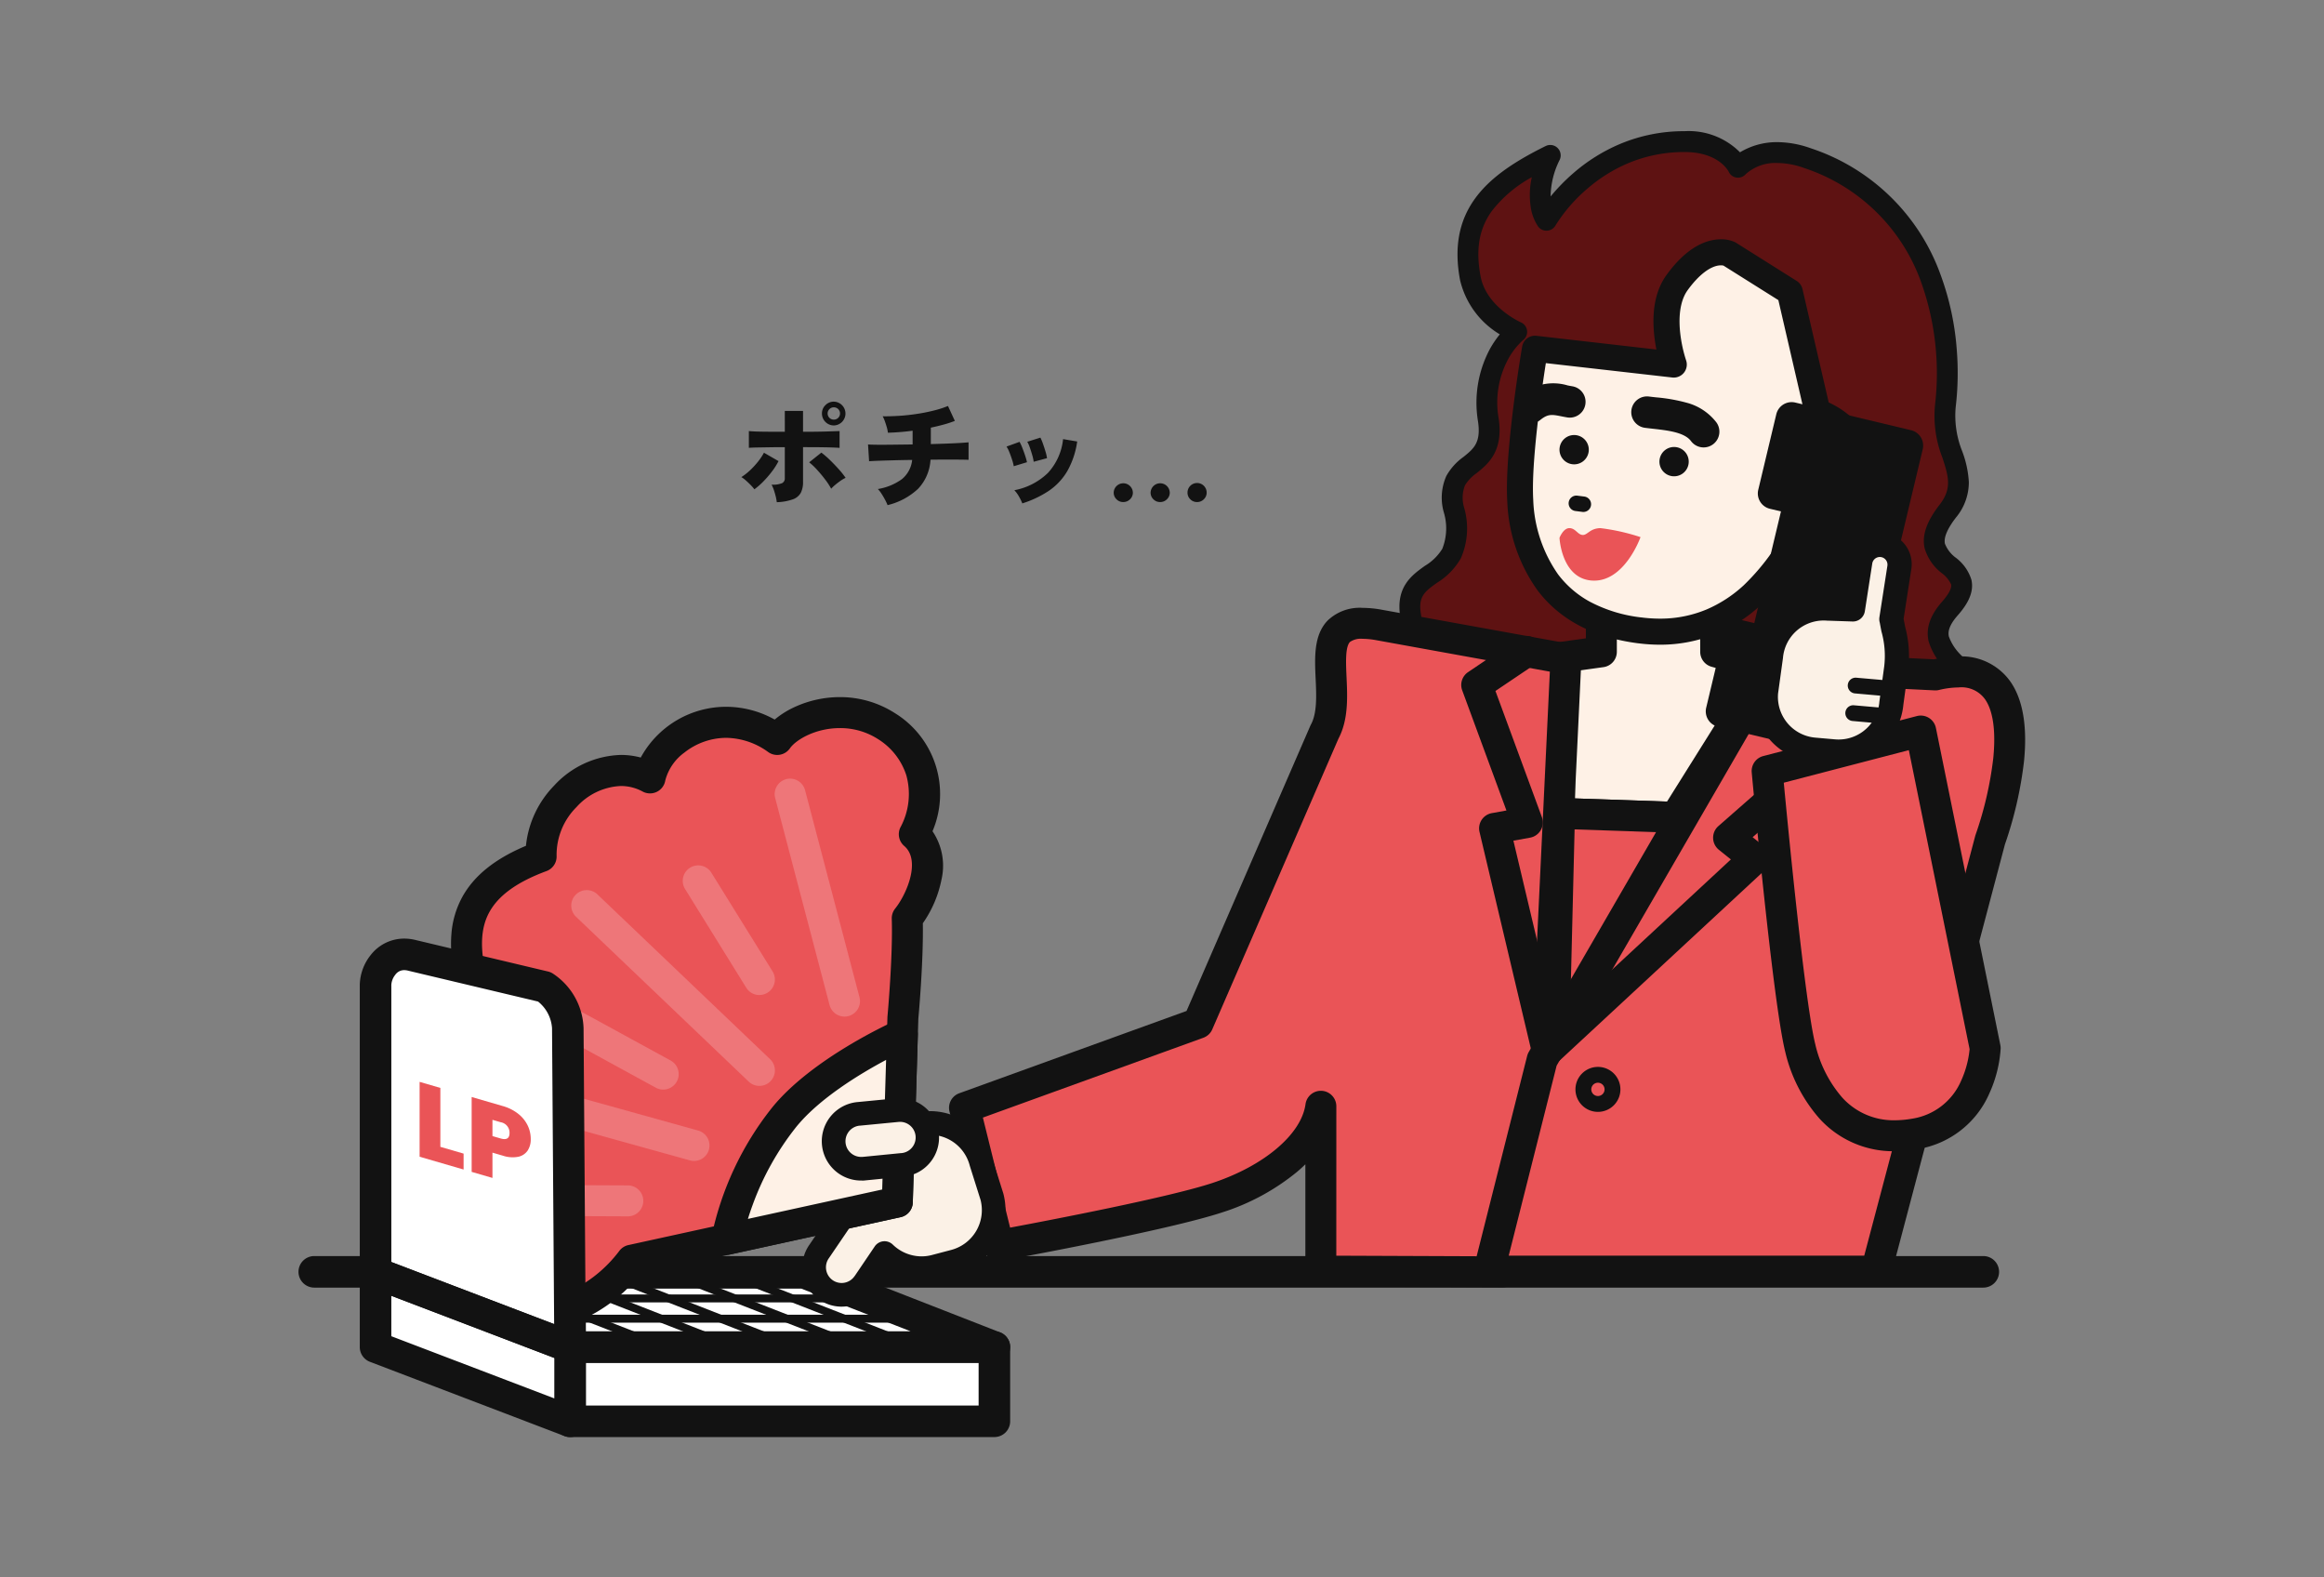 <svg xmlns="http://www.w3.org/2000/svg" xmlns:xlink="http://www.w3.org/1999/xlink" width="280" height="190" viewBox="0 0 280 190"><rect x="0" y="0" width="280" height="190" fill="#808080" stroke="none"/><defs><clipPath id="a"><rect width="280" height="190" fill="none"/></clipPath></defs><path d="M201.09,1.9H0A1.9,1.9,0,0,1-1.9,0,1.9,1.9,0,0,1,0-1.9H201.09a1.9,1.9,0,0,1,1.9,1.9A1.9,1.9,0,0,1,201.09,1.9Z" transform="translate(37.863 153.194)" fill="#121212"/><g clip-path="url(#a)"><path d="M237.873,99.45s-7.091-8.311-2.187-13.767-5.89-6.567-.753-12.389-5.863-4.494-.252-11.739c3.332-4.3-1.007-7.142-.3-12.622.895-6.985.026-24-16.607-29.88-5.639-1.994-8.373,1.08-8.373,1.08s-1.407-3.062-6.415-3.074c-11.3-.027-16.667,9.471-16.667,9.471s-1.964-2.628.466-7.809c-7.336,3.611-11.022,7.436-9.636,14.788.83,4.4,5.583,6.462,5.583,6.462s-4.474,3.524-3.415,10.587c.991,6.61-5.534,4.363-4.142,10.856,1.959,9.134-6.257,6.346-5.216,12.731,1.224,7.507-6.629,13.24-6.629,13.24Z" fill="#5e1212"/><path d="M237.873,100.705a1.257,1.257,0,0,1-.2-.016L163.124,88.624a1.255,1.255,0,0,1-.539-2.253,19.712,19.712,0,0,0,3.555-3.6,14.2,14.2,0,0,0,2.123-3.839,9.239,9.239,0,0,0,.452-4.582c-.6-3.651,1.381-5.065,2.969-6.2a6.168,6.168,0,0,0,2.087-2.047,6.675,6.675,0,0,0,.172-4.422,6.447,6.447,0,0,1,.314-4.35,7.05,7.05,0,0,1,2.073-2.3c1.234-1,2.126-1.716,1.741-4.287A13.7,13.7,0,0,1,179.527,42a12.114,12.114,0,0,1,1.171-1.728,10.385,10.385,0,0,1-4.787-6.534c-.733-3.888-.157-7.081,1.76-9.76,1.663-2.323,4.3-4.293,8.555-6.387a1.255,1.255,0,0,1,1.69,1.659,10.021,10.021,0,0,0-1.095,4.413,23.192,23.192,0,0,1,2.758-2.823,21.121,21.121,0,0,1,5.513-3.46,19.906,19.906,0,0,1,7.841-1.58h.051a8.715,8.715,0,0,1,6.654,2.545,8.579,8.579,0,0,1,4.508-1.224,12.164,12.164,0,0,1,4.041.745,24.914,24.914,0,0,1,15.634,15.272,33.12,33.12,0,0,1,1.927,8.9,35.073,35.073,0,0,1-.128,7.049,11.517,11.517,0,0,0,.79,5.265,12.448,12.448,0,0,1,.8,3.707,6.646,6.646,0,0,1-1.536,4.259c-1.051,1.357-1.5,2.421-1.348,3.162a3.832,3.832,0,0,0,1.324,1.706,5.27,5.27,0,0,1,1.873,2.662c.287,1.314-.237,2.671-1.648,4.27-1.175,1.331-1.172,2.1-1.068,2.56a5.964,5.964,0,0,0,1.429,2.2,7.69,7.69,0,0,1,1.91,3.136c.354,1.5-.146,2.97-1.527,4.506-1.681,1.87-1.856,4.429-.522,7.6a19.414,19.414,0,0,0,2.73,4.509,1.255,1.255,0,0,1-.954,2.07ZM166.142,86.57l69,11.166a20.405,20.405,0,0,1-1.354-2.637c-1.719-4.091-1.384-7.637.969-10.255,1.052-1.171,1.047-1.845.951-2.251a5.907,5.907,0,0,0-1.375-2.081,7.907,7.907,0,0,1-1.971-3.275c-.354-1.565.181-3.127,1.634-4.773.791-.9,1.174-1.633,1.078-2.074a3.55,3.55,0,0,0-1.119-1.35,5.862,5.862,0,0,1-2.081-3.035c-.326-1.538.252-3.2,1.819-5.219,1.527-1.971,1.052-3.437.334-5.657a13.742,13.742,0,0,1-.892-6.357,32.7,32.7,0,0,0-1.662-14.756,22.408,22.408,0,0,0-14.119-13.782,9.673,9.673,0,0,0-3.2-.6,5.352,5.352,0,0,0-3.812,1.332,1.253,1.253,0,0,1-1.134.422,1.222,1.222,0,0,1-.94-.724c-.1-.184-1.3-2.342-5.281-2.351h-.045a17.414,17.414,0,0,0-6.807,1.358,18.581,18.581,0,0,0-4.839,3.014,19.144,19.144,0,0,0-3.882,4.464,1.254,1.254,0,0,1-2.1.132,5.7,5.7,0,0,1-.915-2.535,9.623,9.623,0,0,1,.157-3.4,15.375,15.375,0,0,0-4.839,4.1c-1.518,2.121-1.942,4.61-1.335,7.834.7,3.706,4.807,5.525,4.849,5.543a1.249,1.249,0,0,1,.281,2.135,8.551,8.551,0,0,0-1.844,2.373,11,11,0,0,0-1.11,7.044c.6,3.993-1.277,5.507-2.647,6.612a4.9,4.9,0,0,0-1.408,1.472,4.12,4.12,0,0,0-.1,2.695,8.975,8.975,0,0,1-.4,6.1,8.329,8.329,0,0,1-2.856,2.935c-1.481,1.06-2.3,1.644-1.953,3.757a11.729,11.729,0,0,1-.575,5.857,16.771,16.771,0,0,1-2.522,4.542A22.4,22.4,0,0,1,166.142,86.57Z" fill="#121212"/><path d="M213.217,80.319l-6.512-1.807V73.776H192.934V78.51l-5.043.7V97.972l13.963.479Z" fill="#fef1e6"/><path d="M192.934,71.911h13.771a1.865,1.865,0,0,1,1.865,1.865v3.318l5.146,1.428a1.864,1.864,0,0,1,1.081,2.787L203.434,99.441a1.864,1.864,0,0,1-1.644.873l-13.963-.479a1.865,1.865,0,0,1-1.8-1.863V79.213a1.864,1.864,0,0,1,1.607-1.847l3.436-.479V73.776A1.865,1.865,0,0,1,192.934,71.911Zm11.907,3.729H194.8V78.51a1.865,1.865,0,0,1-1.607,1.847l-3.436.479V96.17l11.089.38,9.465-15.1-4.1-1.139a1.864,1.864,0,0,1-1.366-1.8Z" fill="#121212"/><path d="M208.336,30.574l7.3,4.594,3.348,14.467s5.449,1.691,4.805,6.718c-.468,3.654-1.769,5.376-6.273,6.17-3.157,6.77-9.111,14.8-19.96,13.406h0c-10.849-1.39-14.435-9.334-14.395-18.006-.352-5.794,1.773-15.912,1.773-15.912l16.725,1.9s-2.289-7.561.411-9.9c4.5-3.9,6.267-3.441,6.267-3.441" fill="#fef1e6"/><path d="M199.946,55.382a1.765,1.765,0,1,0,1.974-1.527,1.764,1.764,0,0,0-1.974,1.527" fill="#121212"/><path d="M187.906,53.942a1.765,1.765,0,1,0,1.974-1.527,1.764,1.764,0,0,0-1.974,1.527" fill="#121212"/><path d="M205.259,53.894a1.9,1.9,0,0,1-1.526-.766c-.787-1.058-2.811-1.285-4.6-1.486-.306-.034-.623-.07-.927-.109a1.9,1.9,0,1,1,.484-3.769c.275.035.563.068.868.1a20.53,20.53,0,0,1,3.616.634,6.674,6.674,0,0,1,3.606,2.361,1.9,1.9,0,0,1-1.523,3.034Z" fill="#121212"/><path d="M184.383,51.005a1.9,1.9,0,0,1-1.19-3.382,6.078,6.078,0,0,1,5.678-1.2c.205.041.4.079.585.109a1.9,1.9,0,0,1-.6,3.752c-.254-.041-.491-.088-.721-.134-1.146-.227-1.62-.322-2.56.433A1.892,1.892,0,0,1,184.383,51.005Z" fill="#121212"/><path d="M.846,1.04a.941.941,0,0,1-.119-.008L-.118.924A.932.932,0,0,1-.924-.118.932.932,0,0,1,.118-.924l.845.108A.932.932,0,0,1,.846,1.04Z" transform="translate(189.924 60.627)" fill="#121212"/><path d="M207.34,28.824a3.912,3.912,0,0,1,1.695.345,1.564,1.564,0,0,1,.137.077l7.3,4.594a1.568,1.568,0,0,1,.693.974l3.163,13.666a10.442,10.442,0,0,1,2.3,1.416,7.759,7.759,0,0,1,2.1,2.6,7.071,7.071,0,0,1,.624,4.055c-.381,2.978-1.294,4.26-2.047,5.044a8.753,8.753,0,0,1-4.706,2.314,29.528,29.528,0,0,1-6.379,8.895,17.657,17.657,0,0,1-12.229,4.851,20.727,20.727,0,0,1-2.607-.169l-.02,0c-5.358-.686-9.44-2.838-12.132-6.395A19.7,19.7,0,0,1,181.6,60.44v-.019c-.359-5.907,1.7-18.154,1.792-18.673a1.568,1.568,0,0,1,1.724-1.3L199.567,42.1c-.1-.487-.185-1.028-.249-1.6-.345-3.086.154-5.577,1.484-7.4C203.37,29.565,205.775,28.824,207.34,28.824Zm.305,3.168a1.367,1.367,0,0,0-.305-.031c-1.166,0-2.625,1.085-4,2.977-1.053,1.445-1.075,3.6-.908,5.145a16.635,16.635,0,0,0,.709,3.309,1.57,1.57,0,0,1-1.657,2.079l-15.237-1.733c-.537,3.441-1.784,12.076-1.519,16.482a16.648,16.648,0,0,0,3,8.976,12.007,12.007,0,0,0,3.828,3.284,17.442,17.442,0,0,0,6.183,1.89l.019,0a17.592,17.592,0,0,0,2.227.146,14.429,14.429,0,0,0,5.653-1.117,15.685,15.685,0,0,0,4.459-2.911,27.089,27.089,0,0,0,6-8.63,1.568,1.568,0,0,1,1.149-.882,6.807,6.807,0,0,0,3.791-1.554,5.516,5.516,0,0,0,1.2-3.271,3.992,3.992,0,0,0-1.535-3.778,7.3,7.3,0,0,0-2.183-1.244,1.545,1.545,0,0,1-1.059-1.143l-3.2-13.837Z" fill="#121212"/><path d="M159.138,133.253c-.636,4.693-6.029,8.887-12.488,11.016-6.569,2.165-26.338,5.757-26.338,5.757l-4.106-16.59,28.141-10.186,15.232-35.083c2.771-5.084-2.906-14.391,6.333-12.934l22.757,4.121-2.248,47.224-5.341,26.616-21.942-.088Z" fill="#ea5457"/><path d="M181.08,155.059h-.008l-21.942-.088a1.865,1.865,0,0,1-1.857-1.864V140.241q-.467.459-.988.9a27.182,27.182,0,0,1-9.052,4.9c-6.616,2.18-25.776,5.673-26.588,5.821a1.864,1.864,0,0,1-2.143-1.387l-4.106-16.59a1.865,1.865,0,0,1,1.175-2.2l27.385-9.912,14.912-34.346q.033-.076.073-.15c.759-1.393.663-3.5.569-5.53-.118-2.574-.24-5.236,1.438-6.994a5.569,5.569,0,0,1,4.207-1.536,13.272,13.272,0,0,1,2.046.176l.042.007L189,77.519a1.864,1.864,0,0,1,1.53,1.923l-2.248,47.224a1.866,1.866,0,0,1-.034.278l-5.341,26.616A1.865,1.865,0,0,1,181.08,155.059ZM161,151.249l18.551.074,5.012-24.974L186.729,80.9,165.6,77.072a9.524,9.524,0,0,0-1.445-.127,2.3,2.3,0,0,0-1.511.382c-.577.6-.488,2.539-.41,4.247.11,2.4.235,5.115-.978,7.406l-15.2,35.012A1.864,1.864,0,0,1,144.982,125l-26.562,9.615,3.281,13.255c4.936-.924,19.116-3.644,24.367-5.375,6.222-2.051,10.732-5.867,11.224-9.5a1.865,1.865,0,0,1,3.712.25Z" fill="#121212"/><path d="M200.236,125.184l8.028-26.514-20.372-.7-.663,27.212Z" fill="#ea5457"/><path d="M200.236,127.049H187.229a1.865,1.865,0,0,1-1.864-1.91l.663-27.212a1.865,1.865,0,0,1,1.928-1.818l20.372.7a1.864,1.864,0,0,1,1.721,2.4l-8.028,26.514A1.864,1.864,0,0,1,200.236,127.049Zm-11.1-3.729h9.713l6.924-22.869L189.71,99.9Z" fill="#121212"/><path d="M226.044,153.106l13.737-51.937c2.864-8.3,5.312-22.682-6.6-19.877l-19.962-.973L185.8,127.646l-6.421,25.46Z" fill="#ea5457"/><path d="M226.044,154.971H179.381a1.865,1.865,0,0,1-1.808-2.32l6.421-25.46a1.864,1.864,0,0,1,.195-.479L211.6,79.384a1.865,1.865,0,0,1,1.7-.928l19.707.961a13.848,13.848,0,0,1,2.948-.347,7.219,7.219,0,0,1,6.219,2.968c1.539,2.16,2.105,5.409,1.683,9.658a46.821,46.821,0,0,1-2.3,10.015l-13.72,51.871A1.865,1.865,0,0,1,226.044,154.971Zm-44.27-3.729h42.834l13.37-50.549q.018-.066.04-.132a43.08,43.08,0,0,0,2.135-9.233c.326-3.278-.023-5.742-1.009-7.125a3.487,3.487,0,0,0-3.182-1.4,10.43,10.43,0,0,0-2.356.308,1.865,1.865,0,0,1-.518.047l-18.827-.918-26.715,46.118Z" fill="#121212"/><path d="M1.754-.954A2.708,2.708,0,1,1-.954,1.754,2.711,2.711,0,0,1,1.754-.954Zm0,3.507a.8.8,0,1,0-.8-.8A.8.8,0,0,0,1.754,2.553Z" transform="translate(190.768 129.464)" fill="#121212"/><path d="M192.822,63.614c-1.3.03-1.556.864-2.154.822s-.849-.822-1.589-.822-1.188,1.169-1.188,1.169.227,4.842,3.845,5.141c3.958.326,5.916-5.227,5.916-5.227a25.185,25.185,0,0,0-4.83-1.083" fill="#ea5457"/><path d="M186.421,128.443a1.865,1.865,0,0,1-1.268-3.231l23.387-21.693-1.444-1.159a1.865,1.865,0,0,1-.062-2.856l12.489-10.952-1.257-7.592a1.864,1.864,0,0,1,3.679-.609l1.426,8.615a1.865,1.865,0,0,1-.61,1.706l-11.6,10.171,1.4,1.12a1.864,1.864,0,0,1,.1,2.821l-24.971,23.162A1.858,1.858,0,0,1,186.421,128.443Z" fill="#121212"/><path d="M186.419,128.443a1.865,1.865,0,0,1-1.813-1.435l-6.351-26.8a1.865,1.865,0,0,1,1.483-2.265l1.761-.318-5.33-14.476a1.864,1.864,0,0,1,.707-2.19l5.964-4.022a1.865,1.865,0,1,1,2.085,3.092l-4.751,3.2,5.593,15.189a1.865,1.865,0,0,1-1.419,2.479l-2.01.363,5.9,24.881a1.866,1.866,0,0,1-1.816,2.295Z" fill="#121212"/><path d="M212.909,92.872l18.506-4.816,7.764,38.2s-.293,8.891-8.5,10.33-12.311-4.511-13.777-10.33-3.993-33.383-3.993-33.383" fill="#ea5457"/><path d="M231.415,86.191a1.864,1.864,0,0,1,1.827,1.493l7.764,38.2a1.864,1.864,0,0,1,.036.433,15.358,15.358,0,0,1-1.34,5.34,11.392,11.392,0,0,1-8.7,6.765,15.84,15.84,0,0,1-2.723.245,12.005,12.005,0,0,1-9.042-3.908,18.558,18.558,0,0,1-4.143-8.048c-1.483-5.892-3.938-32.537-4.042-33.668a1.864,1.864,0,0,1,1.387-1.975l18.506-4.816A1.864,1.864,0,0,1,231.415,86.191Zm5.887,40.188L229.98,90.356l-15.067,3.921c.56,5.916,2.582,26.7,3.8,31.523a14.85,14.85,0,0,0,3.253,6.415,8.322,8.322,0,0,0,6.315,2.723,12.105,12.105,0,0,0,2.079-.189,7.7,7.7,0,0,0,5.906-4.541A11.919,11.919,0,0,0,237.3,126.379Z" fill="#121212"/><path d="M226.629,52.91,219.037,51.1l-3.177-.759-2.174,9.1,3.177.759-4.1,17.149-3.177-.759-2.174,9.1,3.177.759,7.592,1.814,3.177.759,8.446-35.345Z" fill="#121212"/><path d="M215.859,48.437a1.9,1.9,0,0,1,.443.052l13.946,3.332a1.9,1.9,0,0,1,1.406,2.29l-8.446,35.345a1.9,1.9,0,0,1-2.289,1.406L206.973,87.53a1.9,1.9,0,0,1-1.406-2.29l2.174-9.1a1.9,1.9,0,0,1,2.289-1.406l1.329.318L214.574,61.6l-1.329-.317a1.9,1.9,0,0,1-1.406-2.29l2.174-9.1A1.9,1.9,0,0,1,215.859,48.437Zm11.658,6.639-10.25-2.449-1.291,5.4,1.329.317a1.9,1.9,0,0,1,1.406,2.29l-4.1,17.149a1.9,1.9,0,0,1-2.289,1.406l-1.329-.318-1.291,5.4,10.25,2.449Z" fill="#121212"/><path d="M227.869,84.712l.586-4.287c.2-2.242.082-2.34-.588-5.862.024-.087-.014.093,0,0l.96-6.181a2.378,2.378,0,1,0-4.7-.73l-.894,5.756-2.964-.1a6.377,6.377,0,0,0-6.911,5.795l-.585,4.286a6.377,6.377,0,0,0,5.795,6.911l2.391.209a6.377,6.377,0,0,0,6.91-5.8" fill="#fbf1e6"/><path d="M221.523,91.988h0c-.229,0-.461-.01-.69-.03l-2.391-.209a7.843,7.843,0,0,1-7.119-8.489q0-.035.008-.07l.581-4.253a7.834,7.834,0,0,1,7.793-7.112c.216,0,.435.009.652.027l1.636.056.7-4.479a3.835,3.835,0,1,1,7.578,1.178l-.921,5.931c.069.36.132.682.188.973a13.522,13.522,0,0,1,.373,5.042q0,.035-.008.07l-.581,4.254a7.834,7.834,0,0,1-7.794,7.112Zm-7.3-8.441a4.927,4.927,0,0,0,4.474,5.3l2.391.209c.145.013.292.019.437.019h0a4.921,4.921,0,0,0,4.9-4.491q0-.035.008-.07l.581-4.252a10.785,10.785,0,0,0-.334-4.2c-.061-.314-.129-.663-.2-1.057a1.506,1.506,0,0,1-.043-.664v-.011l.959-6.176a.921.921,0,0,0-.769-1.052.947.947,0,0,0-.146-.011.927.927,0,0,0-.907.781l-.894,5.756a1.456,1.456,0,0,1-1.489,1.232l-2.964-.1-.077,0c-.145-.013-.293-.019-.438-.019a4.921,4.921,0,0,0-4.895,4.491q0,.035-.008.07Z" fill="#121212"/><line x2="4.082" y2="0.358" transform="translate(223.572 82.577)" fill="#fbf1e6"/><path d="M4.083,1.308q-.042,0-.084,0L-.083.946A.95.95,0,0,1-.946-.083.95.95,0,0,1,.083-.946l4.082.358a.95.95,0,0,1-.082,1.9Z" transform="translate(223.572 82.577)" fill="#121212"/><line x2="4.082" y2="0.358" transform="translate(223.28 85.899)" fill="#fbf1e6"/><path d="M4.083,1.308q-.042,0-.084,0L-.083.946A.95.95,0,0,1-.946-.083.95.95,0,0,1,.083-.946l4.082.358a.95.95,0,0,1-.082,1.9Z" transform="translate(223.28 85.899)" fill="#121212"/><path d="M90.89,58.934a5.571,5.571,0,0,0-.449-.513q-.279-.285-.577-.548a3.6,3.6,0,0,0-.542-.406,7.031,7.031,0,0,0,1.061-.834,9.929,9.929,0,0,0,.955-1.04,7,7,0,0,0,.706-1.062L93.8,55.542a8.291,8.291,0,0,1-.819,1.283,12.492,12.492,0,0,1-1.033,1.19,8.508,8.508,0,0,1-1.054.919m2.693,1.553a5.081,5.081,0,0,0-.121-.67c-.063-.256-.136-.513-.221-.769a4.163,4.163,0,0,0-.285-.67,3.014,3.014,0,0,0,1.261-.178.63.63,0,0,0,.335-.6V53.861q-.942,0-1.817.014T91.2,53.9c-.442.009-.767.024-.976.043V51.923q.568.057,1.667.072t2.665.014V49.5h2.195v2.508q1.722,0,2.821-.036l1.582-.05v2.024q-.528-.043-1.539-.064t-2.864-.022v4.19a2.811,2.811,0,0,1-.265,1.3,1.739,1.739,0,0,1-.947.79,6.307,6.307,0,0,1-1.952.349m6.555-1.624a8.4,8.4,0,0,0-.713-1.09q-.456-.606-.976-1.176a7.978,7.978,0,0,0-.962-.912l1.468-1.169a10.506,10.506,0,0,1,1.047.906q.549.534,1.055,1.1a9.246,9.246,0,0,1,.819,1.033,3.806,3.806,0,0,0-.612.356c-.219.152-.428.312-.627.478a4.382,4.382,0,0,0-.5.477m.327-7.623a1.436,1.436,0,0,1-1.439-1.44,1.375,1.375,0,0,1,.42-1.005,1.394,1.394,0,0,1,1.019-.42,1.433,1.433,0,0,1,0,2.865m0-.7a.741.741,0,1,0,0-1.482.737.737,0,0,0-.534.214.74.74,0,0,0,0,1.055.74.74,0,0,0,.534.213" fill="#121212"/><path d="M106.935,60.843a5.9,5.9,0,0,0-.314-.67c-.133-.247-.272-.484-.42-.712a3.366,3.366,0,0,0-.435-.556,6.767,6.767,0,0,0,2.908-1.2A3.457,3.457,0,0,0,109.9,55.4q-1.182.013-2.252.043T105.8,55.5c-.517.02-.881.038-1.09.058l-.128-2.024q.284.028,1.083.036t1.923-.008l2.366-.028V51.88a28.04,28.04,0,0,1-2.978.242,3.755,3.755,0,0,0-.136-.67q-.106-.369-.234-.726a4.158,4.158,0,0,0-.257-.584q.954.014,2.023-.057t2.137-.236q1.069-.163,2.024-.406a12.414,12.414,0,0,0,1.682-.541l.826,1.795a12.438,12.438,0,0,1-1.318.434q-.749.208-1.574.379v1.981q1.082-.03,2.023-.065t1.61-.078c.447-.029.75-.052.913-.072v2.109c-.191-.009-.513-.016-.97-.021s-.995-.007-1.617-.007-1.289.005-2,.014a5.51,5.51,0,0,1-1.49,3.5,8.156,8.156,0,0,1-3.683,1.973" fill="#121212"/><path d="M122.14,56.156a5.2,5.2,0,0,0-.193-.755q-.15-.471-.334-.927a3.749,3.749,0,0,0-.343-.684l1.568-.57a5.651,5.651,0,0,1,.335.727q.179.456.335.926a7.825,7.825,0,0,1,.227.8Zm1.026,4.474a5.607,5.607,0,0,0-.413-.848,3.676,3.676,0,0,0-.542-.734,7.891,7.891,0,0,0,4.054-2.094,7.075,7.075,0,0,0,1.817-4.062l1.7.286a10,10,0,0,1-1.212,3.6,7.379,7.379,0,0,1-2.229,2.358,12.643,12.643,0,0,1-3.171,1.5m1.368-5.016a4.639,4.639,0,0,0-.164-.777c-.091-.318-.19-.631-.3-.94a3.708,3.708,0,0,0-.306-.691l1.582-.5a5.967,5.967,0,0,1,.306.734q.164.463.307.941a5.367,5.367,0,0,1,.185.8Z" fill="#121212"/><path d="M135.335,60.473a1.114,1.114,0,0,1-.819-.335,1.1,1.1,0,0,1-.335-.805,1.155,1.155,0,0,1,2.309,0,1.087,1.087,0,0,1-.342.805,1.125,1.125,0,0,1-.813.335" fill="#121212"/><path d="M139.781,60.473a1.114,1.114,0,0,1-.819-.335,1.1,1.1,0,0,1-.335-.805,1.155,1.155,0,0,1,2.309,0,1.087,1.087,0,0,1-.342.805,1.125,1.125,0,0,1-.813.335" fill="#121212"/><path d="M144.227,60.473a1.113,1.113,0,0,1-.819-.335,1.1,1.1,0,0,1-.335-.805,1.154,1.154,0,0,1,2.308,0,1.087,1.087,0,0,1-.342.805,1.121,1.121,0,0,1-.812.335" fill="#121212"/><rect width="51.122" height="8.938" transform="translate(68.684 162.258)" fill="#fff"/><path d="M0-1.9H51.122a1.9,1.9,0,0,1,1.9,1.9V8.938a1.9,1.9,0,0,1-1.9,1.9H0a1.9,1.9,0,0,1-1.9-1.9V0A1.9,1.9,0,0,1,0-1.9ZM49.222,1.9H1.9V7.038H49.222Z" transform="translate(68.684 162.258)" fill="#121212"/><path d="M68.684,153.319H96.907l22.9,8.938H68.684Z" fill="#fff"/><path d="M68.684,151.419H96.907a1.9,1.9,0,0,1,.691.13l22.9,8.938a1.9,1.9,0,0,1-.691,3.67H68.684a1.9,1.9,0,0,1-1.9-1.9v-8.938A1.9,1.9,0,0,1,68.684,151.419Zm27.865,3.8H70.584v5.138h39.129Z" fill="#121212"/><path d="M22.9,9.413a.474.474,0,0,1-.173-.033L-.173.442a.475.475,0,0,1-.27-.615.475.475,0,0,1,.615-.27L23.072,8.5a.475.475,0,0,1-.173.918Z" transform="translate(80.68 153.319)" fill="#121212"/><path d="M22.9,9.413a.474.474,0,0,1-.173-.033L-.173.442a.475.475,0,0,1-.27-.615.475.475,0,0,1,.615-.27L23.072,8.5a.475.475,0,0,1-.173.918Z" transform="translate(87.603 153.319)" fill="#121212"/><path d="M22.9,9.413a.474.474,0,0,1-.173-.033L-.173.442a.475.475,0,0,1-.27-.615.475.475,0,0,1,.615-.27L23.072,8.5a.475.475,0,0,1-.173.918Z" transform="translate(72.675 153.319)" fill="#121212"/><path d="M19.755,8.186a.474.474,0,0,1-.173-.033L-.173.442a.475.475,0,0,1-.27-.615.475.475,0,0,1,.615-.27L19.928,7.269a.475.475,0,0,1-.173.918Z" transform="translate(68.684 154.546)" fill="#121212"/><path d="M34.937.475H0A.475.475,0,0,1-.475,0,.475.475,0,0,1,0-.475H34.937A.475.475,0,0,1,35.412,0,.475.475,0,0,1,34.937.475Z" transform="translate(68.642 156.397)" fill="#121212"/><path d="M41.86.475H0A.475.475,0,0,1-.475,0,.475.475,0,0,1,0-.475H41.86A.475.475,0,0,1,42.335,0,.475.475,0,0,1,41.86.475Z" transform="translate(68.642 158.838)" fill="#121212"/><path d="M11.223,4.856a.474.474,0,0,1-.173-.033L-.173.442a.475.475,0,0,1-.27-.615.475.475,0,0,1,.615-.27L11.4,3.939a.475.475,0,0,1-.173.918Z" transform="translate(68.684 157.877)" fill="#121212"/><path d="M119.513,144.144l-1.3-4.125a6.376,6.376,0,0,0-7.79-4.544l-2.9.6-1.854-5.522a2.379,2.379,0,0,0-4.51,1.514l1.992,5.93c.012.037.006.026,0,.01-.064,3.574-.161,3.692.412,5.868l.5,1.589a3.307,3.307,0,0,0-2.69,1.346L98.7,150.726a3.312,3.312,0,0,0,5.365,3.884l.007.007,2.5-3.684a6.369,6.369,0,0,0,6.078,1.612l2.321-.611a6.377,6.377,0,0,0,4.544-7.79" fill="#fbf1e6"/><path d="M101.394,157.388a4.738,4.738,0,0,1-3.862-7.475l2.656-3.9.03-.042a4.73,4.73,0,0,1,2.008-1.567l-.03-.1q-.01-.033-.019-.066a13.483,13.483,0,0,1-.484-5.015c.007-.3.014-.635.021-1.008L99.8,132.522a3.8,3.8,0,1,1,7.212-2.421l1.452,4.324,1.631-.338a7.794,7.794,0,0,1,9.483,5.534l1.292,4.094q.01.033.019.066a7.811,7.811,0,0,1-5.56,9.531l-2.321.611a7.794,7.794,0,0,1-1.984.258h0a7.746,7.746,0,0,1-4.131-1.187l-1.641,2.422a1.425,1.425,0,0,1-.162.2A4.763,4.763,0,0,1,101.394,157.388Zm1.134-9.751-2.647,3.891-.018.025a1.892,1.892,0,0,0,.442,2.635,1.885,1.885,0,0,0,2.615-.422q.033-.045.069-.087l2.4-3.545a1.425,1.425,0,0,1,2.175-.221,5,5,0,0,0,3.462,1.418h0a4.942,4.942,0,0,0,1.258-.164l2.321-.611a4.958,4.958,0,0,0,3.537-6.018l-1.291-4.09q-.01-.033-.019-.066a4.944,4.944,0,0,0-6.049-3.529l-.074.017-2.9.6a1.425,1.425,0,0,1-1.64-.942l-1.854-5.522a.954.954,0,1,0-1.808.607l1.992,5.93,0,.014a1.466,1.466,0,0,1,.065.636c-.008.408-.016.769-.023,1.093a10.791,10.791,0,0,0,.382,4.193l.491,1.556a1.425,1.425,0,0,1-1.366,1.853h-.009A1.872,1.872,0,0,0,102.529,147.637Z" fill="#121212"/><path d="M103.144,138.008V138c-.022-.048-.01-.014,0,.009" fill="#fbf1e6"/><path d="M103.143,139.433A1.433,1.433,0,1,1,104.569,138v.009a1.426,1.426,0,0,1-1.426,1.425Z" fill="#121212"/><path d="M106.792,87.457c3.97,2.536,6.084,7.523,3.36,13.024,3.059,2.625,1.055,7.748-.851,10.124.152,4.675-.523,11.989-.523,11.989l-.669,22.195-32.007,7a17.692,17.692,0,0,1-6.85,5.513c-3.09,1.231-8.82-.594-9.8-2.313-4.674,3.455-10.673,2.42-12.74-3.665-1.107-3.259,2.339-7.341,2.339-7.341s-5.7-7.678,1.272-14.08c-5.968-6.054,2.195-13.728,6.178-13.241-1.008-5.567.249-10.37,8.7-13.493-.3-6.46,7.059-12.737,13.118-9.47.745-4.421,8.12-9.675,15.327-4.633,1.769-2.536,7.954-4.93,13.153-1.609" fill="#ea5457"/><path d="M101.2,83.967a12.235,12.235,0,0,1,6.6,1.919,11.444,11.444,0,0,1,4.551,14.239,7.4,7.4,0,0,1,1.074,5.854,13.809,13.809,0,0,1-2.24,5.227c.076,4.539-.475,10.781-.541,11.5l-.667,22.138a1.864,1.864,0,0,1-1.465,1.765l-31.346,6.856a19.121,19.121,0,0,1-7.219,5.568,8.468,8.468,0,0,1-3.132.535,15.388,15.388,0,0,1-5.182-.979,10.786,10.786,0,0,1-2.41-1.232,10.817,10.817,0,0,1-5.323,1.458,8.922,8.922,0,0,1-5.377-1.76,10.527,10.527,0,0,1-3.575-5.133,8.116,8.116,0,0,1,.856-6.335,16.049,16.049,0,0,1,1-1.7,14.968,14.968,0,0,1-1.559-4.176,11.271,11.271,0,0,1,2.581-9.911,8.25,8.25,0,0,1-1.375-3.355,8.464,8.464,0,0,1,.608-4.7,12.366,12.366,0,0,1,3.875-4.909,10.487,10.487,0,0,1,3.467-1.814,15.037,15.037,0,0,1-.012-2.542,11.039,11.039,0,0,1,1.277-4.38c1.415-2.6,3.94-4.643,7.7-6.22a12.158,12.158,0,0,1,3.4-7.256,11.333,11.333,0,0,1,8.046-3.691,9.134,9.134,0,0,1,2.386.314,11.724,11.724,0,0,1,10.292-6.114,12.054,12.054,0,0,1,5.846,1.539A10.625,10.625,0,0,1,95.8,85.135,13.086,13.086,0,0,1,101.2,83.967Zm5.094,59.312.625-20.741q0-.058.007-.115c.007-.072.663-7.254.516-11.757a1.864,1.864,0,0,1,.409-1.227c1.361-1.7,3.141-5.783,1.091-7.542a1.864,1.864,0,0,1-.457-2.242A8.44,8.44,0,0,0,109.2,93.4a8.019,8.019,0,0,0-3.41-4.371A8.4,8.4,0,0,0,101.2,87.7c-2.985,0-5.322,1.425-6.027,2.437a1.865,1.865,0,0,1-2.6.461,8.8,8.8,0,0,0-5.087-1.724,8.187,8.187,0,0,0-5.026,1.772,6.03,6.03,0,0,0-2.307,3.367,1.864,1.864,0,0,1-2.723,1.331,5.471,5.471,0,0,0-2.622-.669,7.606,7.606,0,0,0-5.348,2.536,8.135,8.135,0,0,0-2.4,5.875,1.864,1.864,0,0,1-1.216,1.836c-3.536,1.307-5.794,2.934-6.9,4.972-.907,1.667-1.1,3.713-.606,6.44a1.864,1.864,0,0,1-2.061,2.183,1.228,1.228,0,0,0-.148-.008,5.421,5.421,0,0,0-2.924,1.3,8.71,8.71,0,0,0-2.7,3.389,4.63,4.63,0,0,0,1.152,5.4,1.864,1.864,0,0,1-.067,2.682,8.638,8.638,0,0,0-2.586,3.958,7.783,7.783,0,0,0-.122,3.623,11.138,11.138,0,0,0,1.674,4.018,1.847,1.847,0,0,1-.075,2.311c-.714.854-2.619,3.711-2,5.539a6.742,6.742,0,0,0,2.272,3.343,5.221,5.221,0,0,0,3.148,1.02,7.535,7.535,0,0,0,4.445-1.6,1.865,1.865,0,0,1,2.718.558,5.187,5.187,0,0,0,2.013,1.1,11.533,11.533,0,0,0,3.739.693,4.886,4.886,0,0,0,1.752-.271,16.037,16.037,0,0,0,6.021-4.862,1.864,1.864,0,0,1,1.12-.74Z" fill="#121212"/><path d="M108.717,124.609l-.608,20.179-20.551,4.5a35.461,35.461,0,0,1,6.889-14.673c4.587-5.7,14.27-10,14.27-10" fill="#fef1e6"/><path d="M108.717,122.745a1.864,1.864,0,0,1,1.864,1.921l-.608,20.179a1.864,1.864,0,0,1-1.465,1.765l-20.551,4.5a1.864,1.864,0,0,1-2.237-2.131,37.12,37.12,0,0,1,7.275-15.532c4.815-5.982,14.553-10.353,14.966-10.536A1.863,1.863,0,0,1,108.717,122.745Zm-2.428,20.533.47-15.612c-3.087,1.644-8.06,4.635-10.86,8.114a33.344,33.344,0,0,0-5.207,9.321c-.229.62-.421,1.2-.582,1.717Z" fill="#121212"/><path d="M108.212,133.708l-4.714.455a3.312,3.312,0,0,0,.444,6.608v.01l4.713-.465a3.311,3.311,0,0,0-.443-6.608" fill="#fbf1e6"/><path d="M108.413,132.277a4.737,4.737,0,0,1,.366,9.459l-4.7.463a1.425,1.425,0,0,1-.256,0h-.085a4.737,4.737,0,0,1-.366-9.459l4.7-.454.052,0C108.222,132.28,108.318,132.277,108.413,132.277Zm-4.443,7.069,4.545-.448.034,0a1.886,1.886,0,0,0-.23-3.766l-4.685.452-.031,0a1.887,1.887,0,0,0,.137,3.768c.038,0,.077,0,.116,0S103.933,139.345,103.97,139.346Z" fill="#121212"/><path d="M45.247,153.319l23.437,8.938V171.2l-23.437-8.939Z" fill="#fff"/><path d="M6.552,26.8a1.865,1.865,0,0,1-1.8-1.391L-1.8.474A1.865,1.865,0,0,1-.474-1.8,1.865,1.865,0,0,1,1.8-.474L8.356,24.463a1.866,1.866,0,0,1-1.8,2.339Z" transform="translate(95.195 95.65)" fill="#ee7679"/><path d="M7.372,13.752a1.863,1.863,0,0,1-1.586-.882L-1.585.982a1.864,1.864,0,0,1,.6-2.567,1.865,1.865,0,0,1,2.567.6L8.955,10.9a1.865,1.865,0,0,1-1.583,2.847Z" transform="translate(84.124 106.103)" fill="#ee7679"/><path d="M20.8,21.718a1.858,1.858,0,0,1-1.287-.516L-1.287,1.349a1.865,1.865,0,0,1-.062-2.636,1.865,1.865,0,0,1,2.636-.062L22.089,18.5A1.865,1.865,0,0,1,20.8,21.718Z" transform="translate(70.692 109.079)" fill="#ee7679"/><path d="M15.465,10.317a1.856,1.856,0,0,1-.892-.229L-.894,1.636a1.865,1.865,0,0,1-.742-2.53,1.865,1.865,0,0,1,2.53-.742L16.361,6.816a1.865,1.865,0,0,1-.9,3.5Z" transform="translate(64.44 120.926)" fill="#ee7679"/><path d="M24.237,8.608a1.866,1.866,0,0,1-.5-.069L-.5,1.8A1.864,1.864,0,0,1-1.8-.5,1.864,1.864,0,0,1,.5-1.8L24.736,4.947a1.865,1.865,0,0,1-.5,3.661Z" transform="translate(59.381 131.231)" fill="#ee7679"/><path d="M18.227,1.943h-.008L-.008,1.864A1.864,1.864,0,0,1-1.864-.008,1.865,1.865,0,0,1,.008-1.864l18.227.079a1.864,1.864,0,0,1-.008,3.729Z" transform="translate(57.41 144.568)" fill="#ee7679"/><path d="M68.684,162.258,45.247,153.32V118.635c0-1.709,1.59-4.3,4.448-3.545l15.9,3.778a6.286,6.286,0,0,1,2.819,4.978Z" fill="#fff"/><path d="M68.684,164.158a1.9,1.9,0,0,1-.677-.125L44.57,155.1a1.9,1.9,0,0,1-1.223-1.775V118.635a5.962,5.962,0,0,1,1.306-3.588,5.111,5.111,0,0,1,4.049-1.992,5.775,5.775,0,0,1,1.454.192l15.874,3.773a1.9,1.9,0,0,1,.54.221,8.188,8.188,0,0,1,3.739,6.6l.274,38.405a1.9,1.9,0,0,1-1.9,1.914ZM47.147,152.011l19.617,7.481L66.51,123.86s0-.01,0-.015a4.475,4.475,0,0,0-1.684-3.206l-15.571-3.7-.048-.012a1.99,1.99,0,0,0-.506-.072,1.3,1.3,0,0,0-1.079.563,2.166,2.166,0,0,0-.475,1.216Z" fill="#121212"/><path d="M45.247,151.419a1.9,1.9,0,0,1,.677.125l23.437,8.938a1.9,1.9,0,0,1,1.223,1.775V171.2a1.9,1.9,0,0,1-2.577,1.775L44.57,164.032a1.9,1.9,0,0,1-1.223-1.775v-8.938a1.9,1.9,0,0,1,1.9-1.9Zm21.537,12.147-19.637-7.489v4.871l19.637,7.49Z" fill="#121212"/><path d="M53.055,138.139l2.8.814v1.918l-5.3-1.541v-9.018l2.5.728Z" fill="#ea5457"/><path d="M63.569,138.593a1.812,1.812,0,0,1-1.138.744,3.7,3.7,0,0,1-1.86-.138l-1.239-.361v3.046l-2.506-.729v-9.019l3.745,1.089a5.3,5.3,0,0,1,1.847.921,4.028,4.028,0,0,1,1.145,1.394,3.743,3.743,0,0,1,.382,1.672,2.423,2.423,0,0,1-.376,1.381m-2.18-2.124a1.274,1.274,0,0,0-1.062-1.294l-.995-.289v1.957l.995.289q1.062.309,1.062-.663" fill="#ea5457"/></g></svg>